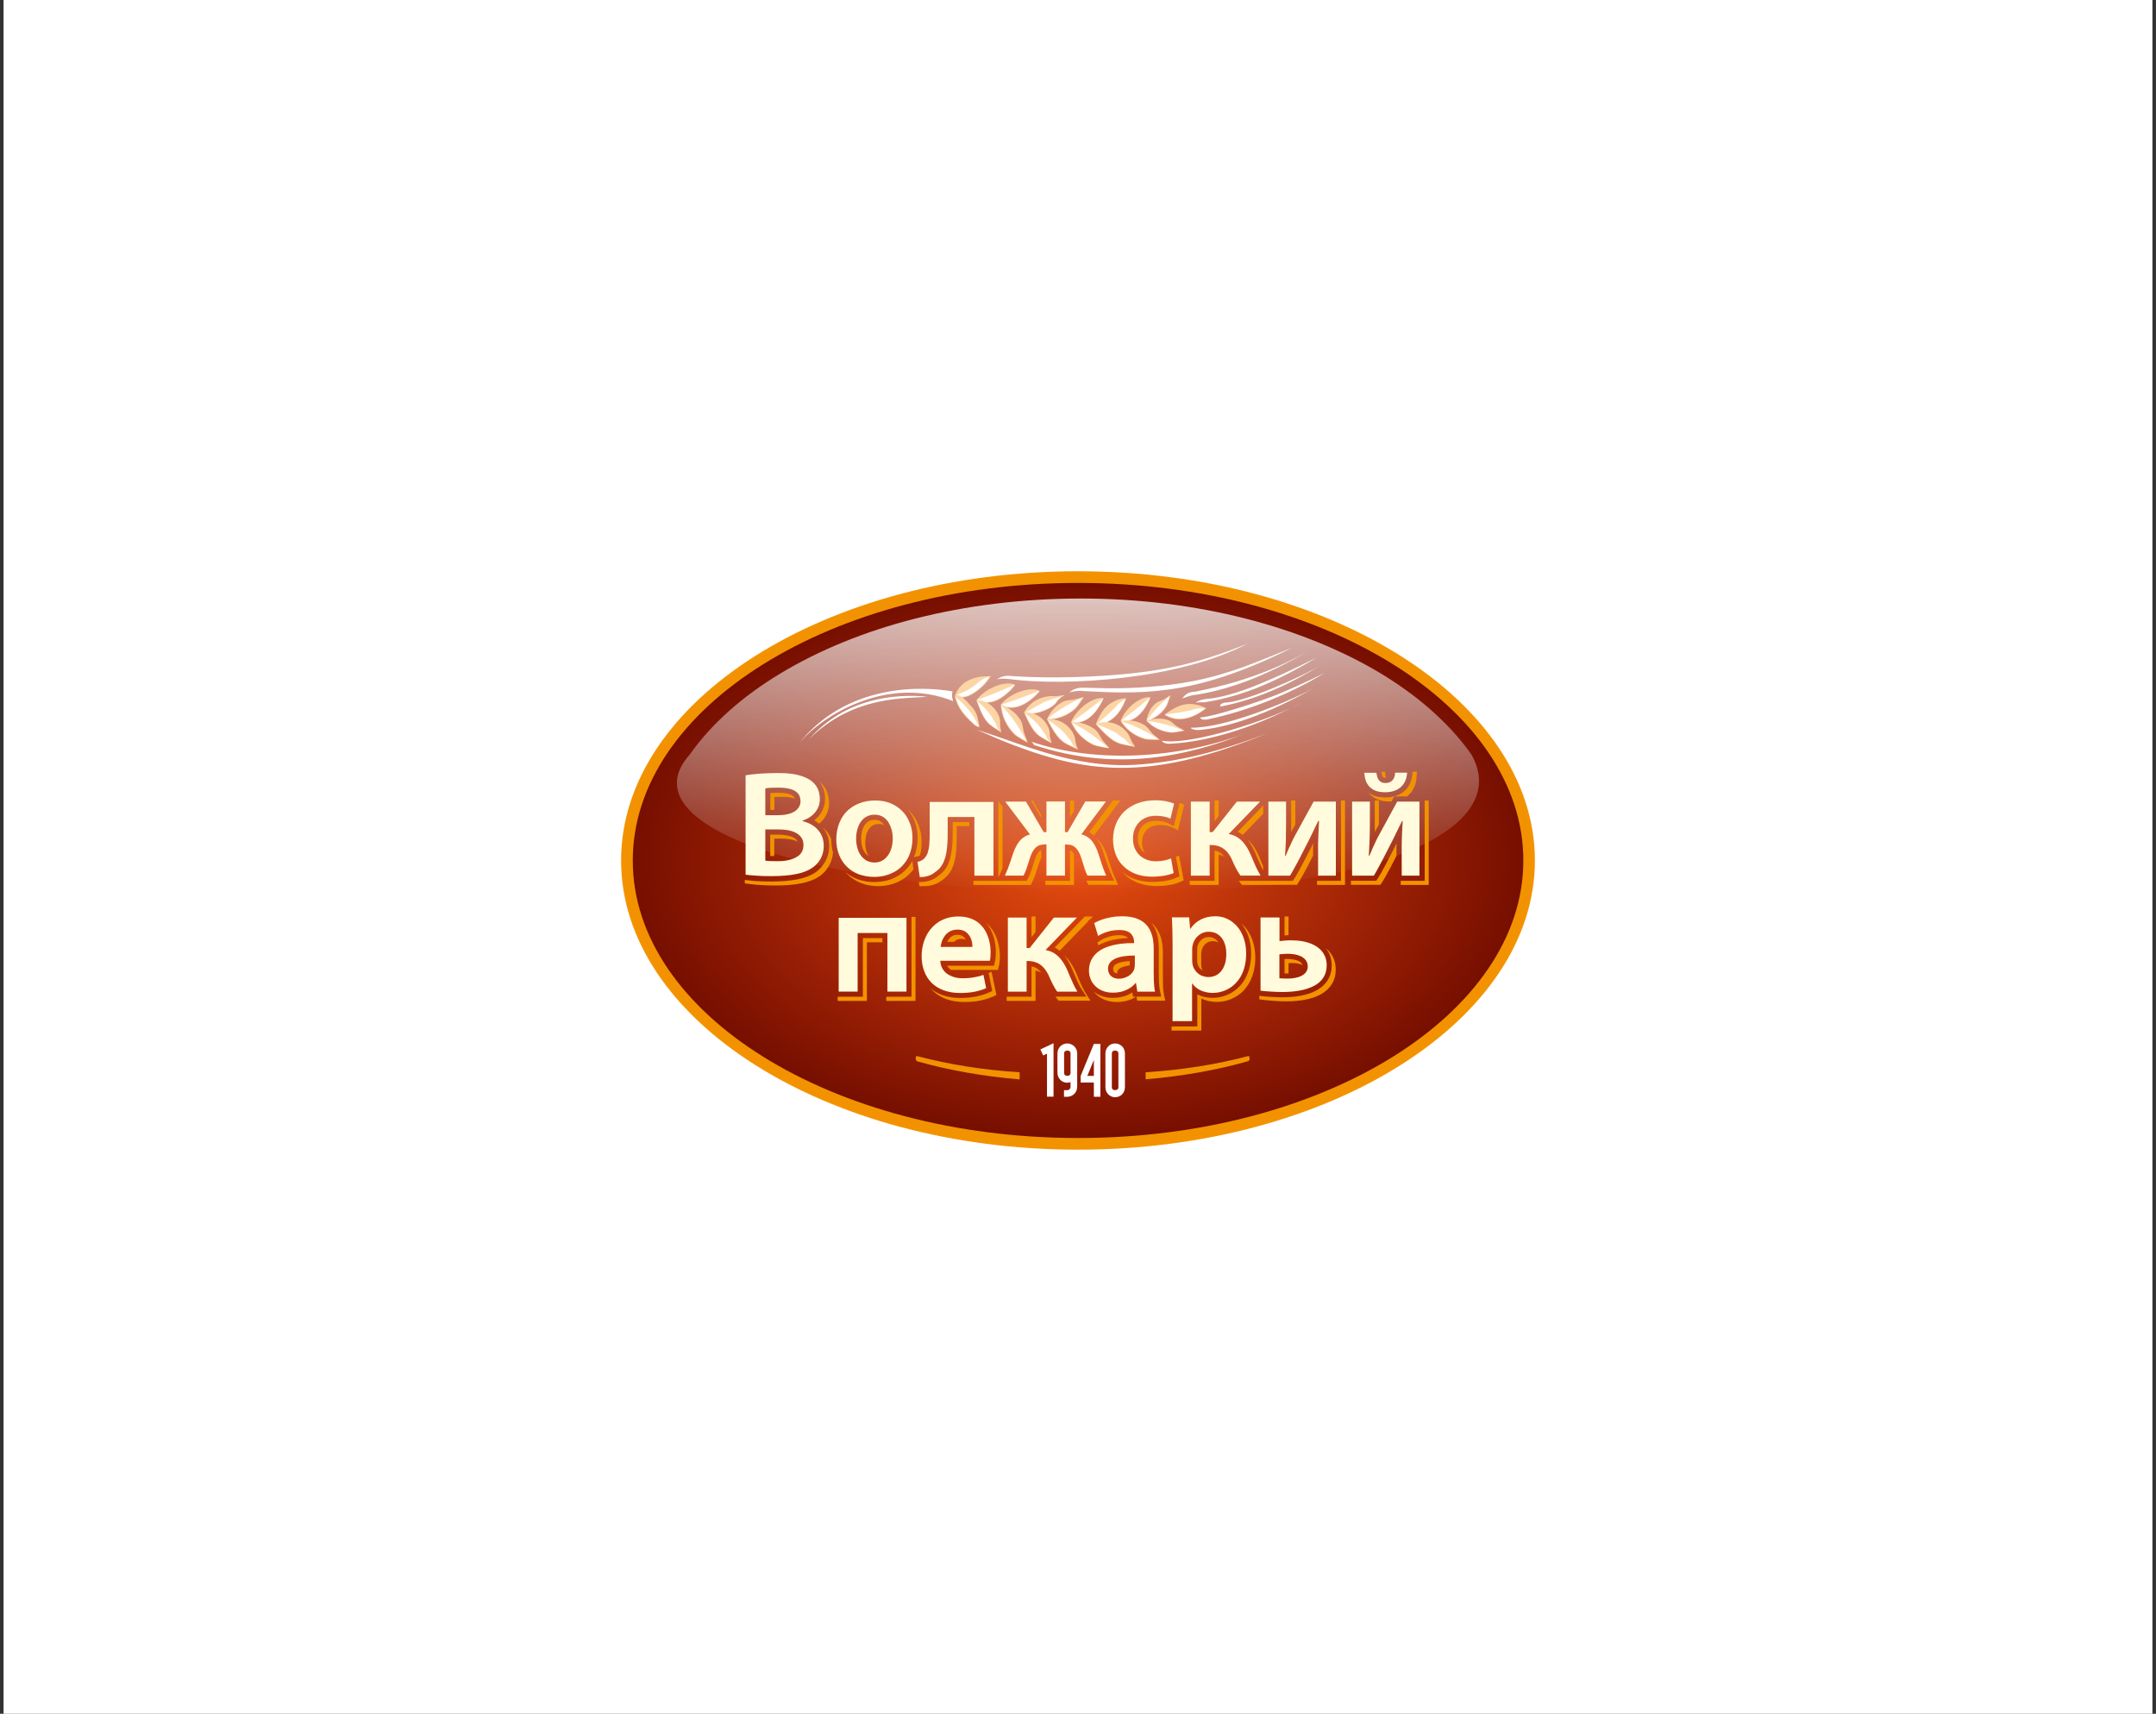 <svg width="302" height="240" viewBox="0 0 302 240" fill="none" xmlns="http://www.w3.org/2000/svg">
<rect x="0" y="0" width="302" height="240" fill="#333333" stroke="none"/>
<rect width="301" height="240" transform="translate(0.498)" fill="white"/>
<g clip-path="url(#clip0_542_10611)">
<path d="M150.992 161C115.706 161 87 142.832 87 120.508C87 98.168 115.706 80 150.992 80C186.279 80 215 98.168 215 120.508C215 142.832 186.294 161 150.992 161ZM150.992 83.279C117.492 83.279 90.237 99.984 90.237 120.508C90.237 141.031 117.492 157.736 150.992 157.736C184.493 157.736 211.748 141.031 211.748 120.508C211.748 99.969 184.493 83.279 150.992 83.279Z" fill="#F39200"/>
<path d="M213.381 120.508C213.381 141.97 185.454 159.368 151.008 159.368C116.561 159.368 88.634 141.97 88.634 120.508C88.634 99.045 116.561 81.632 151.008 81.632C185.454 81.632 213.381 99.03 213.381 120.508Z" fill="url(#paint0_radial_542_10611)"/>
<path fill-rule="evenodd" clip-rule="evenodd" d="M151.374 83.818C159.574 83.818 167.391 84.819 174.507 86.636C181.622 88.453 188.02 91.07 193.395 94.303C194.601 95.027 195.807 95.827 196.967 96.659C198.128 97.49 199.258 98.383 200.342 99.338C201.426 100.292 202.449 101.293 203.426 102.34C204.388 103.402 205.304 104.511 206.114 105.681C207.656 108.422 207.488 111.024 205.762 113.395C204.037 115.766 200.769 117.906 196.097 119.676C191.425 121.447 185.348 122.863 178.034 123.803C170.72 124.742 162.169 125.204 152.519 125.065C142.869 124.926 133.983 124.28 126.226 123.233C118.47 122.186 111.828 120.723 106.682 118.968C101.536 117.213 97.887 115.15 96.085 112.902C94.284 110.654 94.344 108.206 96.62 105.666C99.628 101.385 103.979 97.521 109.354 94.288C114.729 91.055 121.126 88.422 128.242 86.62C135.357 84.819 143.175 83.818 151.374 83.818Z" fill="url(#paint1_linear_542_10611)"/>
<path fill-rule="evenodd" clip-rule="evenodd" d="M142.838 151.162C137.708 150.731 132.868 149.868 128.516 148.637C128.379 148.591 128.272 148.467 128.272 148.329V148.175H128.287C128.287 148.159 128.272 148.144 128.272 148.129V148.067C128.272 148.006 128.302 147.975 128.333 147.929C128.379 147.898 128.425 147.882 128.47 147.898C132.837 149.052 137.678 149.838 142.823 150.161V150.484V150.823V151.162H142.838ZM175.01 148.175C175.01 148.159 175.026 148.144 175.026 148.129V148.067C175.026 148.006 175.01 147.975 174.964 147.929C174.919 147.898 174.873 147.882 174.827 147.898C170.46 149.052 165.62 149.838 160.474 150.161V150.484V150.823V151.146C165.62 150.715 170.445 149.853 174.797 148.621C174.934 148.575 175.041 148.452 175.041 148.313L175.01 148.175ZM127.951 121.739C127.905 121.801 127.86 121.863 127.814 121.924C127.417 122.401 126.959 122.833 126.424 123.156C125.905 123.479 125.355 123.71 124.775 123.864C124.195 124.018 123.615 124.095 123.019 124.095C122.21 124.095 121.401 123.972 120.637 123.679C119.92 123.402 119.278 122.987 118.729 122.463C118.607 122.355 118.5 122.232 118.408 122.109C118.897 122.54 119.462 122.863 120.088 123.11C120.851 123.402 121.66 123.525 122.47 123.525C123.065 123.525 123.661 123.448 124.226 123.31C124.806 123.156 125.371 122.91 125.875 122.602C126.409 122.278 126.867 121.863 127.264 121.37C127.463 121.124 127.646 120.846 127.799 120.569L127.951 121.739ZM127.127 113.333C127.249 113.441 127.356 113.533 127.463 113.641C127.997 114.195 128.394 114.842 128.669 115.55C128.959 116.305 129.096 117.105 129.096 117.921C129.096 118.537 129.035 119.168 128.867 119.769C128.715 119.876 128.547 119.938 128.363 119.969L128.012 120.046C128.073 119.907 128.134 119.753 128.18 119.599C128.425 118.876 128.531 118.106 128.531 117.351C128.531 116.535 128.394 115.735 128.104 114.98C127.86 114.38 127.539 113.81 127.127 113.333ZM144.442 112.101H144.671L145.846 114.134V114.549L144.442 112.101ZM149.877 112.101H150.458V113.518L149.877 114.503V112.101ZM155.909 112.101H156.917L153.221 117.028C153.145 116.951 153.053 116.874 152.962 116.797C152.84 116.705 152.718 116.612 152.58 116.535L155.909 112.101ZM153.542 117.367C153.924 117.675 154.244 118.06 154.489 118.491C154.748 118.937 154.947 119.415 155.099 119.907C155.206 120.246 155.329 120.6 155.435 120.939C155.542 121.293 155.664 121.647 155.787 121.986C155.909 122.294 156.016 122.602 156.168 122.894L156.626 123.91H152.458L152.259 123.525C152.229 123.464 152.198 123.402 152.168 123.325H156.061L155.603 122.309C155.466 122.017 155.344 121.709 155.237 121.401C155.115 121.047 154.993 120.708 154.87 120.354C154.764 120.015 154.657 119.661 154.535 119.322C154.382 118.829 154.183 118.352 153.924 117.906C153.802 117.736 153.679 117.552 153.542 117.367ZM150.458 119.646L150.442 119.63V123.926H146.427V123.356H149.877V119.06C149.939 119.076 149.984 119.107 150.03 119.137C150.168 119.214 150.29 119.368 150.381 119.492C150.397 119.538 150.442 119.599 150.458 119.646ZM145.862 120.154C145.709 120.415 145.587 120.723 145.511 120.985C145.358 121.431 145.22 121.893 145.068 122.355C144.93 122.756 144.778 123.156 144.579 123.541L144.381 123.926H136.349V123.356C138.991 123.356 141.205 123.356 143.816 123.356L144.014 122.971C144.213 122.602 144.365 122.201 144.503 121.786C144.655 121.339 144.793 120.877 144.946 120.415C145.037 120.107 145.175 119.753 145.358 119.492C145.434 119.368 145.556 119.214 145.694 119.137C145.755 119.107 145.816 119.076 145.877 119.06V120.154H145.862ZM135.769 115.689V115.119H133.448V116.628C133.448 117.459 133.418 118.321 133.295 119.153C133.204 119.861 133.021 120.585 132.7 121.231C132.394 121.847 131.936 122.309 131.371 122.709C131.02 122.971 130.654 123.171 130.242 123.31C129.783 123.464 129.295 123.525 128.822 123.525H128.699L128.791 124.095H129.402C129.875 124.095 130.364 124.033 130.822 123.879C131.234 123.741 131.601 123.525 131.952 123.279C132.501 122.879 132.959 122.417 133.28 121.801C133.601 121.154 133.784 120.431 133.876 119.722C133.982 118.891 134.013 118.029 134.013 117.197V115.689H135.769ZM140.426 112.948L139.846 112.194V122.879L140.105 122.324C140.212 122.094 140.319 121.847 140.426 121.601V112.948ZM178.431 123.926H173.972L173.758 123.664C173.682 123.572 173.606 123.464 173.529 123.356H177.866H181.087L181.301 123.033C181.5 122.725 181.683 122.401 181.866 122.078C182.08 121.678 182.309 121.278 182.523 120.862C182.752 120.415 182.981 119.969 183.225 119.522C183.454 119.076 183.683 118.629 183.912 118.183C183.927 118.167 183.927 118.137 183.943 118.121C183.943 118.152 183.943 118.167 183.943 118.198C183.927 118.599 183.927 118.999 183.927 119.399V119.83L183.79 120.092C183.561 120.538 183.332 120.985 183.103 121.431C182.889 121.832 182.66 122.232 182.446 122.632C182.263 122.956 182.08 123.279 181.881 123.587L181.668 123.91H178.431V123.926ZM171.529 120.015C171.422 119.938 171.315 119.876 171.208 119.83C171.04 119.769 170.872 119.707 170.704 119.676V123.926H166.643V123.356H170.124V119.107C170.307 119.137 170.475 119.199 170.628 119.261C170.857 119.353 171.071 119.522 171.239 119.692C171.33 119.784 171.437 119.892 171.529 120.015ZM170.124 112.101H170.704V114.288L170.124 115.011V112.101ZM180.858 112.101H181.439V115.458L180.904 116.443C180.889 116.474 180.874 116.489 180.858 116.52C180.858 116.166 180.858 115.827 180.858 115.488V112.101ZM187.836 112.101H188.401V123.926H184.477V123.356H187.836V112.101ZM176.949 113.949L174.079 116.92C174.003 116.859 173.911 116.797 173.835 116.736C173.697 116.643 173.544 116.551 173.392 116.474L176.949 112.794V113.949ZM174.72 117.567C174.827 117.69 174.919 117.813 175.01 117.952C175.331 118.429 175.606 118.937 175.835 119.461C175.926 119.676 176.018 119.907 176.11 120.123C176.217 120.369 176.323 120.615 176.43 120.862C176.537 121.108 176.659 121.354 176.781 121.601C176.843 121.693 176.888 121.801 176.934 121.893V121.293C176.843 121.093 176.751 120.893 176.675 120.677C176.583 120.462 176.491 120.231 176.4 120.015C176.171 119.476 175.896 118.968 175.575 118.491C175.331 118.152 175.041 117.829 174.72 117.567ZM185.729 132.794L185.805 132.856C186.202 133.194 186.523 133.625 186.752 134.103C186.996 134.626 187.103 135.211 187.103 135.781C187.103 136.52 186.935 137.228 186.523 137.859C186.141 138.46 185.607 138.922 184.981 139.26C184.309 139.63 183.561 139.861 182.813 139.999C181.942 140.169 181.057 140.23 180.171 140.23C179.621 140.23 179.057 140.215 178.507 140.169C178.018 140.138 177.53 140.092 177.026 140.03L176.4 139.953V139.445L176.461 139.461C176.949 139.522 177.438 139.568 177.942 139.599C178.492 139.63 179.041 139.661 179.606 139.661C180.492 139.661 181.377 139.599 182.248 139.43C182.996 139.291 183.744 139.06 184.416 138.691C185.042 138.352 185.576 137.89 185.958 137.29C186.355 136.674 186.538 135.95 186.538 135.211C186.538 134.626 186.431 134.056 186.187 133.533C186.05 133.271 185.912 133.025 185.729 132.794ZM179.927 128.344H180.492V130.962C180.309 130.962 180.141 130.977 179.957 130.993C179.942 130.993 179.942 130.993 179.927 130.993V128.344ZM168.277 139.83V144.326H164.108V143.741H167.712V139.245C167.956 139.368 168.216 139.476 168.475 139.553C168.918 139.676 169.391 139.738 169.849 139.738C170.399 139.738 170.933 139.661 171.453 139.491C171.987 139.322 172.476 139.076 172.934 138.737C173.407 138.398 173.819 137.967 174.155 137.474C174.522 136.936 174.781 136.35 174.964 135.719C175.163 135.011 175.255 134.257 175.255 133.518C175.255 132.717 175.132 131.916 174.873 131.147C174.644 130.469 174.308 129.853 173.85 129.299C174.048 129.468 174.232 129.638 174.4 129.838C174.873 130.392 175.224 131.023 175.453 131.716C175.713 132.486 175.835 133.287 175.835 134.087C175.835 134.826 175.758 135.581 175.545 136.289C175.361 136.92 175.102 137.505 174.735 138.044C174.4 138.537 174.003 138.968 173.514 139.307C173.056 139.63 172.567 139.892 172.033 140.061C171.514 140.23 170.979 140.307 170.43 140.307C169.971 140.307 169.498 140.246 169.055 140.123C168.781 140.061 168.536 139.953 168.277 139.83ZM159.131 139.584C158.764 139.815 158.352 139.999 157.924 140.123C157.436 140.261 156.932 140.323 156.428 140.323C155.848 140.323 155.252 140.23 154.718 139.999C154.229 139.799 153.786 139.522 153.435 139.137C153.344 139.06 153.267 138.952 153.191 138.86C153.481 139.091 153.802 139.276 154.153 139.414C154.702 139.645 155.283 139.738 155.863 139.738C156.367 139.738 156.886 139.676 157.375 139.538C157.817 139.414 158.23 139.23 158.611 138.983L158.703 139.584H159.131ZM153.847 132.394L153.725 131.978L154.168 131.685C154.397 131.531 154.657 131.408 154.916 131.316C155.206 131.208 155.496 131.116 155.787 131.054C156.092 130.993 156.397 130.962 156.718 130.962C156.978 130.962 157.298 130.977 157.558 131.07C157.68 131.116 157.833 131.177 157.924 131.285C157.94 131.316 157.97 131.331 157.985 131.362C157.069 131.408 156.138 131.531 155.252 131.793C154.764 131.947 154.275 132.147 153.847 132.394ZM161.268 129.222L161.36 129.299C161.757 129.653 162.077 130.053 162.306 130.531C162.535 130.977 162.688 131.47 162.765 131.947C162.856 132.424 162.887 132.917 162.887 133.41V136.889C162.887 137.197 162.887 137.49 162.902 137.798C162.902 138.075 162.917 138.367 162.948 138.629C162.963 138.845 162.994 139.06 163.039 139.276L163.223 140.138H159.283L159.192 139.568H162.658L162.474 138.706C162.429 138.506 162.398 138.275 162.383 138.059C162.352 137.782 162.337 137.505 162.337 137.213C162.322 136.905 162.322 136.597 162.322 136.304V132.825C162.322 132.332 162.276 131.839 162.2 131.362C162.108 130.869 161.955 130.392 161.742 129.93C161.604 129.699 161.436 129.453 161.268 129.222ZM145.052 135.919V140.169H141.006V139.584H144.488V135.334C144.656 135.365 144.823 135.411 144.991 135.488C145.22 135.581 145.434 135.75 145.602 135.919C145.709 136.027 145.801 136.135 145.892 136.258C145.785 136.181 145.679 136.12 145.572 136.073C145.388 135.996 145.22 135.95 145.052 135.919ZM144.488 128.344H145.052V130.531L144.488 131.239V128.344ZM151.969 128.344H153.099L152.656 128.791L152.397 128.945L152.427 129.022L148.427 133.148C148.351 133.086 148.259 133.025 148.183 132.963C148.045 132.856 147.893 132.779 147.74 132.686L151.969 128.344ZM149.068 133.795C149.389 134.072 149.679 134.395 149.923 134.749C150.244 135.227 150.519 135.735 150.748 136.258C150.839 136.474 150.931 136.705 151.023 136.92C151.13 137.167 151.236 137.413 151.343 137.659C151.45 137.906 151.572 138.152 151.695 138.398C151.801 138.614 151.924 138.829 152.046 139.029L152.748 140.138H148.29L148.076 139.876C147.999 139.784 147.923 139.676 147.847 139.568H152.183L151.465 138.46C151.328 138.26 151.221 138.044 151.114 137.829C150.992 137.582 150.87 137.336 150.763 137.074C150.656 136.828 150.534 136.581 150.442 136.335C150.351 136.12 150.259 135.889 150.168 135.673C149.939 135.15 149.664 134.626 149.343 134.164C149.267 134.041 149.175 133.918 149.068 133.795ZM133.234 135.827L133.25 135.842C133.204 135.812 133.173 135.796 133.143 135.765C132.944 135.627 132.791 135.442 132.669 135.242H139.22L139.357 134.688C139.403 134.503 139.433 134.318 139.449 134.133C139.479 133.887 139.479 133.625 139.495 133.379C139.495 132.84 139.434 132.301 139.327 131.778C139.22 131.239 139.037 130.715 138.792 130.223C138.624 129.884 138.41 129.561 138.166 129.268C138.227 129.33 138.304 129.391 138.365 129.453C138.777 129.838 139.098 130.3 139.357 130.808C139.601 131.301 139.785 131.824 139.892 132.363C139.998 132.886 140.06 133.425 140.06 133.964C140.06 134.21 140.044 134.472 140.014 134.718C139.998 134.903 139.968 135.088 139.922 135.273L139.785 135.827H138.38H137.555H133.234ZM138.472 136.258L138.899 136.104L139.571 139.337L139.052 139.584C138.487 139.83 137.891 139.999 137.296 140.123C136.563 140.277 135.83 140.323 135.082 140.323C134.227 140.323 133.372 140.215 132.578 139.922C131.845 139.661 131.188 139.26 130.639 138.722C130.516 138.614 130.41 138.491 130.303 138.367C130.807 138.799 131.387 139.122 132.013 139.353C132.822 139.645 133.677 139.753 134.517 139.753C135.265 139.753 135.998 139.692 136.731 139.553C137.326 139.43 137.922 139.26 138.472 139.014L138.991 138.783L138.472 136.258ZM121.431 131.963V140.169H117.339V139.584H120.866V131.377H123.6V131.963H121.431ZM127.676 128.406H128.241V140.169H124.149V139.584H127.676V128.406ZM195.623 119.83L195.486 120.092C195.257 120.538 195.028 120.985 194.799 121.431C194.585 121.832 194.356 122.232 194.142 122.632C193.959 122.956 193.776 123.279 193.577 123.587L193.364 123.91H189.226V123.341H192.783L192.997 123.017C193.196 122.709 193.379 122.386 193.562 122.063C193.776 121.662 194.005 121.262 194.219 120.846C194.448 120.4 194.677 119.953 194.906 119.507C195.135 119.06 195.364 118.614 195.593 118.167C195.608 118.152 195.608 118.121 195.623 118.106C195.623 118.137 195.623 118.152 195.623 118.183C195.608 118.583 195.608 118.983 195.608 119.399V119.83H195.623ZM192.585 112.101H193.15V115.458L192.615 116.443C192.6 116.474 192.585 116.489 192.57 116.52C192.57 116.166 192.57 115.827 192.57 115.488V112.101H192.585ZM199.563 112.101H200.128V123.926H196.204V123.356H199.563V112.101ZM194.906 112.24L195.303 111.532H197.074C197.395 111.301 197.654 111.008 197.868 110.669C198.219 110.115 198.372 109.484 198.418 108.837L198.479 108.067H197.868L197.853 108.252C197.807 108.899 197.654 109.53 197.303 110.084C196.982 110.608 196.509 111.008 195.944 111.285C195.349 111.562 194.692 111.67 194.035 111.67C193.364 111.67 192.676 111.562 192.096 111.239C191.944 111.162 191.806 111.07 191.669 110.962C191.821 111.178 192.005 111.362 192.218 111.516L192.6 111.778L192.661 111.809C193.257 112.132 193.944 112.24 194.6 112.24C194.692 112.255 194.799 112.255 194.906 112.24ZM193.501 108.083H194.02L194.081 108.73C194.097 108.806 194.097 108.868 194.112 108.93H194.066C193.99 108.93 193.837 108.914 193.776 108.868C193.7 108.806 193.654 108.745 193.623 108.653C193.562 108.483 193.532 108.314 193.516 108.144L193.501 108.083ZM165.146 119.799L165.803 123.279L165.284 123.51C165.009 123.633 164.719 123.726 164.444 123.803C164.078 123.895 163.696 123.956 163.329 124.003C162.887 124.064 162.444 124.08 161.986 124.08C161.131 124.08 160.291 123.956 159.482 123.664C158.749 123.402 158.077 122.987 157.512 122.448C157.39 122.324 157.268 122.201 157.146 122.063C157.665 122.509 158.26 122.848 158.917 123.094C159.726 123.387 160.566 123.51 161.421 123.51C161.864 123.51 162.306 123.479 162.749 123.433C163.131 123.387 163.497 123.325 163.864 123.233C164.154 123.156 164.444 123.063 164.704 122.94L165.223 122.709L164.704 119.984L165.146 119.799ZM165.238 112.425L165.314 112.455L165.879 112.686L165.009 116.274L164.2 115.873C163.986 115.766 163.757 115.704 163.528 115.642C163.177 115.565 162.81 115.535 162.459 115.535C162.093 115.535 161.726 115.596 161.39 115.719C161.1 115.827 160.841 115.997 160.627 116.212C160.413 116.428 160.26 116.689 160.138 116.982C160.016 117.305 159.97 117.644 159.97 117.983C159.97 118.337 160.031 118.722 160.169 119.06C160.23 119.199 160.291 119.307 160.367 119.43C160.276 119.368 160.199 119.307 160.108 119.23C159.879 119.03 159.711 118.768 159.589 118.491C159.451 118.152 159.39 117.783 159.39 117.413C159.39 117.074 159.436 116.736 159.558 116.412C159.665 116.12 159.818 115.873 160.047 115.642C160.26 115.427 160.52 115.258 160.81 115.15C161.146 115.011 161.512 114.965 161.879 114.965C162.23 114.965 162.597 114.98 162.948 115.057C163.177 115.104 163.406 115.181 163.62 115.288L164.414 115.689L165.238 112.425ZM115.247 115.858C115.37 115.95 115.476 116.058 115.583 116.181C115.935 116.535 116.194 116.951 116.393 117.413C116.408 117.459 116.423 117.49 116.438 117.536V117.552C116.438 118.167 116.515 118.783 116.683 119.384C116.652 119.753 116.591 120.123 116.469 120.462C116.316 120.908 116.102 121.308 115.828 121.693C115.568 122.063 115.247 122.386 114.881 122.648C114.133 123.202 113.186 123.51 112.285 123.695C111.094 123.941 109.842 124.003 108.636 124.003C107.934 124.003 107.216 123.987 106.514 123.941C105.994 123.91 105.46 123.864 104.941 123.787L104.33 123.71V123.217L104.376 123.233C104.895 123.31 105.429 123.341 105.949 123.387C106.651 123.433 107.369 123.448 108.071 123.448C109.277 123.448 110.529 123.371 111.72 123.14C112.621 122.956 113.568 122.648 114.331 122.094C114.698 121.832 115.003 121.508 115.278 121.139C115.553 120.769 115.767 120.354 115.919 119.907C116.087 119.43 116.148 118.937 116.148 118.429C116.148 117.89 116.057 117.351 115.843 116.859C115.675 116.474 115.476 116.151 115.247 115.858ZM114.774 109.438C114.85 109.499 114.927 109.561 114.988 109.623C115.354 109.961 115.629 110.377 115.828 110.839C116.041 111.347 116.133 111.917 116.133 112.471C116.133 112.994 116.026 113.502 115.797 113.995C115.568 114.503 115.217 114.934 114.805 115.288L114.728 115.35C114.514 115.165 114.285 114.996 114.056 114.857C114.118 114.811 114.179 114.765 114.24 114.719C114.667 114.365 115.003 113.933 115.232 113.425C115.446 112.948 115.568 112.44 115.568 111.901C115.568 111.347 115.476 110.777 115.263 110.269C115.141 109.977 114.973 109.684 114.774 109.438ZM180.492 134.872C180.614 134.872 180.736 134.857 180.858 134.857C181.164 134.857 181.469 134.872 181.759 134.934C181.988 134.98 182.217 135.042 182.431 135.134C182.416 135.057 182.385 134.98 182.339 134.919C182.232 134.78 182.095 134.672 181.927 134.595C181.698 134.488 181.439 134.411 181.194 134.364C180.889 134.318 180.599 134.287 180.293 134.287C180.171 134.287 180.049 134.287 179.927 134.303V136.32C180.08 136.32 180.232 136.335 180.385 136.335H180.492V134.872ZM168.277 133.456C168.277 133.256 168.322 133.056 168.384 132.871C168.46 132.671 168.567 132.486 168.719 132.317C168.857 132.147 169.025 132.024 169.223 131.932C169.437 131.839 169.651 131.793 169.88 131.793C170.124 131.793 170.384 131.839 170.613 131.963L170.674 131.993C170.643 131.932 170.613 131.886 170.567 131.839C170.43 131.655 170.246 131.501 170.033 131.393C169.804 131.27 169.559 131.224 169.3 131.224C169.071 131.224 168.857 131.27 168.643 131.362C168.46 131.454 168.277 131.593 168.139 131.747C168.002 131.916 167.88 132.101 167.803 132.301C167.727 132.486 167.696 132.686 167.696 132.886V134.488C167.696 134.734 167.727 134.996 167.834 135.227C167.925 135.411 168.032 135.581 168.185 135.719C168.261 135.781 168.368 135.858 168.46 135.904C168.445 135.873 168.414 135.842 168.399 135.796C168.292 135.565 168.261 135.304 168.261 135.042V133.456H168.277ZM158.23 135.196L158.153 135.211C157.817 135.257 157.466 135.334 157.146 135.473C156.947 135.55 156.749 135.673 156.626 135.827C156.52 135.95 156.489 136.073 156.489 136.227C156.489 136.258 156.489 136.289 156.489 136.335C156.413 136.32 156.321 136.304 156.26 136.274C156.153 136.227 156.077 136.166 156.016 136.058C155.939 135.95 155.924 135.796 155.924 135.658C155.924 135.504 155.97 135.381 156.061 135.257C156.199 135.088 156.382 134.98 156.581 134.903C156.901 134.765 157.252 134.688 157.588 134.642C157.802 134.611 158.031 134.595 158.245 134.58V135.196H158.23ZM135.296 131.608C135.235 131.501 135.173 131.393 135.082 131.285C134.975 131.162 134.853 131.085 134.715 131.023C134.532 130.931 134.303 130.916 134.105 130.916C133.86 130.916 133.631 130.946 133.418 131.07C133.234 131.162 133.066 131.301 132.944 131.47C132.837 131.608 132.761 131.747 132.685 131.901H133.631C133.738 131.793 133.86 131.716 133.982 131.639C134.196 131.531 134.425 131.485 134.67 131.485C134.883 131.485 135.097 131.516 135.296 131.608ZM123.859 115.581C123.63 115.442 123.355 115.396 123.08 115.396C122.79 115.396 122.5 115.442 122.256 115.596C122.027 115.735 121.828 115.904 121.691 116.135C121.508 116.397 121.401 116.689 121.324 116.997C121.248 117.336 121.202 117.706 121.202 118.06C121.202 118.414 121.248 118.783 121.34 119.122C121.416 119.384 121.523 119.646 121.66 119.876C121.462 119.753 121.279 119.584 121.141 119.384C120.958 119.122 120.836 118.845 120.76 118.537C120.668 118.198 120.622 117.829 120.622 117.475C120.622 117.121 120.668 116.766 120.744 116.412C120.821 116.104 120.943 115.812 121.111 115.55C121.263 115.319 121.447 115.15 121.676 115.011C121.92 114.873 122.21 114.811 122.5 114.811C122.775 114.811 123.05 114.857 123.279 114.996C123.508 115.134 123.691 115.304 123.829 115.535L123.859 115.581ZM108.468 111.624V113.425H107.903V111.054C108.025 111.039 108.132 111.039 108.239 111.039C108.514 111.024 108.804 111.024 109.079 111.024C109.537 111.024 110.025 111.054 110.468 111.178C110.728 111.255 111.003 111.362 111.186 111.562C111.262 111.639 111.308 111.747 111.339 111.855C111.247 111.809 111.14 111.778 111.033 111.747C110.59 111.624 110.102 111.593 109.644 111.593C109.369 111.593 109.079 111.593 108.804 111.609C108.712 111.609 108.59 111.609 108.468 111.624ZM108.468 117.444H109.445C109.888 117.444 110.346 117.475 110.774 117.552C111.11 117.613 111.43 117.706 111.736 117.86C111.72 117.813 111.69 117.767 111.659 117.721C111.537 117.536 111.354 117.398 111.155 117.29C110.85 117.136 110.529 117.044 110.193 116.982C109.751 116.905 109.308 116.874 108.85 116.874H107.888V119.876C107.903 119.876 107.934 119.876 107.949 119.876C108.117 119.876 108.285 119.876 108.453 119.876V117.444H108.468Z" fill="#F39200"/>
<path fill-rule="evenodd" clip-rule="evenodd" d="M137.052 101.016C136.915 100.339 136.792 99.784 136.243 99.138C135.876 98.691 135.388 98.137 134.945 97.767C134.914 97.737 134.869 97.706 134.838 97.675C135.128 97.66 135.418 97.583 135.708 97.459C136.747 97.028 137.663 96.12 137.968 95.781C138.197 95.55 138.747 94.765 138.747 94.765C138.762 94.75 138.762 94.75 138.762 94.734C138.762 94.704 138.732 94.688 138.701 94.688C138.564 94.704 138.411 94.704 138.243 94.704C137.754 94.719 137.159 94.719 136.273 95.027C135.617 95.258 135.098 95.55 134.701 95.951C134.288 96.335 133.998 96.813 133.769 97.413C133.754 97.429 133.769 97.459 133.784 97.475L133.769 97.506C133.754 97.506 133.754 97.521 133.754 97.536C133.952 98.368 134.273 99.045 134.716 99.661C135.174 100.292 135.754 100.862 136.472 101.524C136.838 101.847 137.159 101.817 137.159 101.817C137.159 101.817 137.159 101.817 137.174 101.817C137.189 101.817 137.205 101.786 137.205 101.77C137.144 101.493 137.098 101.247 137.052 101.016ZM168.567 98.999C168.308 98.876 167.895 98.722 167.376 98.645C166.765 98.537 166.201 98.583 165.681 98.707C164.765 98.938 163.971 99.461 163.162 100.046L163.147 100.061C163.131 100.077 163.147 100.108 163.162 100.123C165.895 101.878 168.842 99.292 168.918 99.215L168.934 99.199C168.949 99.184 168.934 99.153 168.918 99.138C168.781 99.091 168.674 99.045 168.567 98.999ZM143.434 102.586C143.404 102.463 143.373 102.355 143.358 102.263C143.205 101.308 143.114 101.047 142.808 100.631C142.747 100.539 142.671 100.446 142.61 100.369C142.366 100.046 142.091 99.784 141.816 99.569C141.556 99.369 141.297 99.199 141.068 99.076C143.434 99.553 145.603 96.859 145.633 96.813C145.633 96.797 145.633 96.767 145.618 96.751C144.992 96.412 143.923 96.489 142.854 96.859C141.862 97.213 140.854 97.844 140.182 98.676C140.182 98.691 140.182 98.691 140.182 98.707V98.722C140.335 101.108 141.785 102.54 142.045 102.802V102.817C142.457 103.218 143.862 103.972 143.862 103.972C143.877 103.972 143.893 103.972 143.908 103.972C143.923 103.957 143.938 103.926 143.938 103.91L143.801 103.572C143.648 103.156 143.526 102.833 143.434 102.586ZM164.826 101.693C165.01 101.801 165.269 101.955 165.605 102.124L165.88 102.263C165.895 102.278 165.91 102.294 165.895 102.325C165.895 102.34 165.88 102.34 165.865 102.34C165.865 102.34 164.536 102.633 164.048 102.602C163.742 102.571 162.017 102.448 160.627 100.985C160.612 100.97 160.612 100.954 160.612 100.939L160.597 100.924C160.597 100.908 160.597 100.908 160.597 100.908C160.612 100.785 160.704 100.215 161.009 99.6C161.131 99.353 161.284 99.107 161.482 98.891C161.543 98.83 161.589 98.768 161.65 98.707C161.925 98.429 162.093 98.306 162.78 98.06C162.841 98.044 162.918 97.998 162.994 97.968C163.162 97.875 163.376 97.721 163.666 97.536L163.895 97.382C163.91 97.367 163.941 97.382 163.941 97.398C163.941 97.413 163.941 97.413 163.941 97.429C163.941 97.429 163.605 98.599 163.36 98.968C163.238 99.168 162.597 100.169 161.299 100.739C161.543 100.693 161.834 100.646 162.154 100.631C162.46 100.616 162.78 100.646 163.101 100.708C163.193 100.723 163.284 100.739 163.376 100.77C163.803 100.877 164.002 101.001 164.613 101.539C164.658 101.57 164.735 101.632 164.826 101.693ZM158.52 103.818C158.413 103.618 158.337 103.433 158.276 103.295C158.261 103.264 158.245 103.233 158.245 103.187C157.986 102.556 157.36 101.909 156.551 101.509C156.108 101.293 155.634 101.155 155.115 101.124C156.993 100.246 157.711 97.906 157.726 97.829V97.814C157.726 97.798 157.711 97.783 157.68 97.783C157.604 97.798 157.512 97.814 157.436 97.814C157.131 97.829 156.596 97.921 155.97 98.26C155.527 98.476 155.176 98.753 154.871 99.061C154.245 99.707 153.863 100.539 153.497 101.401C153.497 101.401 153.497 101.401 153.497 101.416C153.497 101.432 153.512 101.462 153.527 101.462C154.596 102.663 155.314 103.31 155.924 103.71C156.551 104.111 157.054 104.234 157.711 104.357C158.184 104.465 158.887 104.588 158.917 104.588C158.932 104.588 158.932 104.588 158.948 104.588C158.978 104.573 158.978 104.542 158.963 104.526C158.795 104.28 158.642 104.034 158.52 103.818ZM158.765 98.568C158.001 99.168 157.314 100.015 156.978 100.939C156.978 100.939 156.978 100.939 156.978 100.954C156.978 100.97 156.993 100.985 157.009 101.001C157.009 101.016 157.009 101.031 157.009 101.047C158.215 102.925 160.047 103.418 160.352 103.51H160.368C160.887 103.649 162.368 103.618 162.368 103.618C162.383 103.618 162.399 103.618 162.399 103.603C162.414 103.587 162.414 103.556 162.399 103.541L162.139 103.325C161.818 103.064 161.559 102.864 161.391 102.694C161.314 102.617 161.238 102.54 161.192 102.463C160.643 101.755 160.444 101.586 160.001 101.37C159.91 101.324 159.818 101.278 159.726 101.247C159.391 101.093 159.039 101.001 158.719 100.954C158.581 100.939 158.444 100.924 158.306 100.908C160.185 100.308 161.131 97.752 161.146 97.706C161.146 97.69 161.131 97.66 161.116 97.66C160.475 97.552 159.574 97.921 158.765 98.568ZM152.031 98.66C152.916 97.998 153.878 97.644 154.55 97.767C154.581 97.767 154.581 97.798 154.581 97.814C154.566 97.86 153.344 100.877 151.099 101.185C151.344 101.232 151.619 101.278 151.893 101.37C152.229 101.478 152.581 101.632 152.916 101.847C153.008 101.894 153.1 101.955 153.191 102.017C153.619 102.309 153.787 102.525 154.26 103.372C154.306 103.449 154.367 103.541 154.428 103.649C154.581 103.849 154.825 104.111 155.115 104.434L155.36 104.711C155.375 104.726 155.375 104.757 155.36 104.773C155.344 104.773 155.329 104.788 155.314 104.788C155.314 104.788 153.726 104.573 153.207 104.342H153.191C152.871 104.203 151.008 103.356 150.046 101.17C150.046 101.155 150.046 101.139 150.046 101.124C150.031 101.124 150.031 101.108 150.031 101.093C150.458 100.138 151.206 99.276 152.031 98.66ZM139.419 96.105C140.472 95.689 141.526 95.581 142.167 95.889C142.182 95.904 142.198 95.92 142.182 95.951C142.182 95.951 142.182 95.951 142.182 95.966C142.152 96.012 140.396 98.368 138.258 98.414C138.64 98.614 138.976 98.891 139.251 99.199C139.8 99.8 140.106 100.539 140.091 101.155C140.091 101.185 140.091 101.216 140.091 101.247C140.075 101.385 140.091 101.555 140.106 101.755C140.136 101.971 140.182 102.217 140.243 102.494C140.243 102.509 140.228 102.54 140.213 102.54C140.197 102.54 140.197 102.54 140.182 102.54C140.152 102.525 139.617 102.186 139.266 101.94C138.762 101.616 138.396 101.339 138.014 100.8C137.632 100.262 137.266 99.461 136.777 98.106C136.762 98.091 136.777 98.06 136.792 98.06C136.792 98.044 136.792 98.044 136.792 98.029C137.449 97.167 138.441 96.505 139.419 96.105ZM148.962 97.336L149.023 97.321C149.053 97.321 149.069 97.336 149.084 97.352C149.084 97.367 149.084 97.382 149.053 97.398C149.053 97.398 148.336 97.814 148.046 98.291C147.756 98.799 146.901 99.338 145.939 99.661C145.557 99.8 145.145 99.892 144.748 99.923C145.251 100.092 145.694 100.385 146.045 100.723C146.641 101.293 147.007 102.032 147.038 102.648C147.038 102.679 147.038 102.71 147.038 102.74C147.038 102.879 147.053 103.064 147.099 103.264C147.145 103.479 147.206 103.726 147.298 104.003C147.298 104.018 147.298 104.049 147.267 104.049C147.252 104.049 147.252 104.049 147.236 104.049C147.206 104.034 146.641 103.741 146.259 103.51C145.74 103.218 145.328 102.971 144.9 102.448C144.473 101.94 144.045 101.155 143.45 99.815C143.45 99.815 143.45 99.8 143.45 99.784C143.45 99.784 143.45 99.769 143.45 99.754C143.908 98.938 144.519 98.399 145.145 98.06C146.061 97.552 147.023 97.444 147.557 97.49C148 97.536 148.565 97.413 148.962 97.336ZM150.489 97.968C150.382 97.983 150.275 97.998 150.183 98.014C149.298 98.091 149.053 98.168 148.641 98.414C148.55 98.476 148.458 98.522 148.382 98.583C148.076 98.784 147.817 99.03 147.588 99.276C147.023 99.892 146.733 100.554 146.671 100.693V100.708C146.671 100.723 146.687 100.739 146.702 100.754C146.687 100.77 146.671 100.785 146.687 100.816C147.389 102.171 147.908 102.941 148.382 103.449C148.855 103.957 149.298 104.188 149.863 104.449C150.275 104.665 150.886 104.927 150.916 104.942C150.932 104.942 150.932 104.942 150.947 104.942C150.962 104.927 150.977 104.911 150.962 104.896C150.855 104.619 150.779 104.372 150.718 104.141C150.657 103.941 150.626 103.757 150.611 103.603C150.611 103.572 150.611 103.541 150.596 103.51C150.504 102.864 150.076 102.14 149.42 101.586C148.87 101.124 148.168 100.8 147.374 100.739C149.206 100.539 150.367 99.507 150.58 99.307H150.596C150.993 98.953 151.787 97.69 151.787 97.675C151.787 97.66 151.802 97.644 151.787 97.644C151.787 97.629 151.756 97.613 151.726 97.613L151.405 97.721C151.038 97.798 150.718 97.906 150.489 97.968Z" fill="#FDD5A5"/>
<path fill-rule="evenodd" clip-rule="evenodd" d="M151.374 150.669V151.593H153.222V153.594H154.138V146.189H153.222L151.374 150.669ZM153.222 150.669H152.306L153.222 148.437V150.669ZM150.474 146.527C150.351 146.404 150.199 146.312 150.031 146.235C149.863 146.158 149.68 146.127 149.496 146.127C149.298 146.127 149.13 146.173 148.962 146.235C148.794 146.312 148.641 146.404 148.519 146.527C148.397 146.651 148.305 146.805 148.229 146.974C148.168 147.143 148.122 147.328 148.122 147.513V150.238C148.122 150.438 148.168 150.607 148.229 150.777C148.305 150.946 148.397 151.1 148.519 151.223C148.641 151.347 148.794 151.454 148.962 151.516C149.13 151.593 149.313 151.624 149.496 151.624C149.634 151.624 149.786 151.593 149.954 151.547V152.193C149.954 152.332 149.909 152.44 149.817 152.532C149.725 152.624 149.619 152.671 149.496 152.671H149.038V153.594H149.496C149.68 153.594 149.863 153.564 150.031 153.487C150.199 153.41 150.351 153.317 150.474 153.194C150.596 153.071 150.703 152.917 150.779 152.748C150.84 152.578 150.886 152.393 150.886 152.193V147.497C150.886 147.313 150.855 147.128 150.779 146.959C150.703 146.789 150.596 146.651 150.474 146.527ZM149.954 150.284C149.954 150.484 149.786 150.654 149.588 150.654H149.42C149.222 150.654 149.054 150.484 149.054 150.284V147.497C149.054 147.282 149.222 147.128 149.42 147.128H149.588C149.802 147.128 149.954 147.297 149.954 147.497V150.284ZM146.122 147.805L146.656 147.559V153.579H147.572V146.096L145.725 146.959L146.122 147.805ZM157.177 146.527C157.055 146.404 156.902 146.312 156.734 146.235C156.566 146.158 156.383 146.127 156.199 146.127C156.001 146.127 155.818 146.173 155.665 146.235C155.497 146.312 155.36 146.404 155.238 146.527C155.115 146.651 155.024 146.805 154.947 146.974C154.871 147.143 154.841 147.328 154.841 147.513V152.27C154.841 152.47 154.871 152.64 154.947 152.809C155.008 152.979 155.115 153.117 155.238 153.256C155.36 153.379 155.512 153.471 155.665 153.548C155.833 153.625 156.001 153.656 156.199 153.656C156.383 153.656 156.566 153.625 156.734 153.548C156.902 153.487 157.055 153.379 157.177 153.256C157.299 153.132 157.39 152.979 157.467 152.809C157.528 152.64 157.574 152.47 157.574 152.27V147.513C157.574 147.328 157.528 147.143 157.467 146.974C157.39 146.789 157.299 146.651 157.177 146.527ZM156.658 152.286C156.658 152.486 156.49 152.655 156.276 152.655H156.108C155.894 152.655 155.741 152.486 155.741 152.286V147.497C155.741 147.282 155.909 147.128 156.108 147.128H156.276C156.474 147.128 156.658 147.297 156.658 147.497V152.286ZM140.304 98.676L140.35 98.707C140.442 98.737 140.564 98.799 140.732 98.876C143.038 99.677 145.267 97.136 145.557 96.782L145.496 96.751C145.145 96.905 143.129 97.752 140.304 98.676ZM146.779 100.646C148.931 100.646 150.29 99.415 150.535 99.199V99.184C150.855 98.907 151.436 98.014 151.634 97.69C150.046 98.352 148.229 99.43 146.779 100.616V100.646ZM142.121 102.74C142.442 103.064 143.435 103.618 143.801 103.818C142.961 102.155 141.694 100.277 140.304 98.799H140.289C140.457 101.093 141.862 102.479 142.121 102.74ZM148 97.737C147.237 97.968 146.382 98.152 145.16 98.922C144.183 99.522 143.755 99.707 143.587 99.754H143.679C143.969 99.754 144.244 99.784 144.503 99.861C144.961 99.846 145.45 99.738 145.908 99.584C146.855 99.276 147.695 98.737 147.969 98.245C148.168 97.921 148.55 97.613 148.794 97.459C148.641 97.521 148.336 97.644 148 97.737ZM146.305 103.449C146.58 103.618 146.931 103.803 147.13 103.91C147.038 103.833 146.916 103.695 146.748 103.51C146.549 103.279 146.488 102.848 146.275 102.648C145.847 102.186 145.832 101.601 143.572 99.846C144.137 101.139 144.564 101.894 144.977 102.402C145.389 102.91 145.786 103.156 146.305 103.449ZM150.168 101.078C150.229 101.108 150.306 101.108 150.367 101.124C150.458 101.124 150.565 101.139 150.687 101.155C153.008 101.17 154.321 98.26 154.489 97.86L154.428 97.844C154.153 98.075 152.52 99.43 150.168 101.078ZM144.839 104.326C154.321 107.482 163.88 106.913 174.263 102.756C165.239 106.174 153.65 107.005 144.458 103.864C144.473 103.849 144.702 104.064 144.839 104.326ZM157.07 100.908C157.116 100.924 157.146 100.924 157.207 100.939C157.39 100.908 157.696 100.893 158.062 100.893C159.925 100.477 160.933 98.075 161.055 97.721H160.994C160.75 97.952 159.238 99.276 157.07 100.908ZM142.091 95.951L142.03 95.92C141.694 96.074 139.709 96.998 136.93 98.014L136.915 98.029L136.976 98.06H137.006C137.388 98.075 137.755 98.183 138.09 98.322C140.106 98.399 141.831 96.274 142.091 95.951ZM163.284 98.922C163.468 98.614 163.727 97.798 163.819 97.506C162.735 98.383 161.544 99.615 160.673 100.862V100.877C162.353 100.4 163.147 99.138 163.284 98.922ZM157.116 101.031C158.307 102.833 160.078 103.31 160.383 103.402H160.398C160.811 103.51 161.864 103.51 162.246 103.51C160.826 102.556 158.933 101.601 157.146 101.031H157.116ZM156.429 98.814C155.955 99.43 154.459 100.677 153.665 101.339L153.741 101.308C154.138 101.17 154.55 101.108 154.947 101.124C156.764 100.369 157.528 98.245 157.65 97.875H157.635C157.39 98.029 156.673 98.476 156.429 98.814ZM140.091 102.386C140.014 102.309 139.892 102.171 139.739 101.971C139.556 101.724 139.526 101.308 139.327 101.078C138.961 100.6 138.976 100.015 136.869 98.152C137.342 99.461 137.693 100.231 138.075 100.754C138.442 101.278 138.823 101.555 139.312 101.878C139.572 102.048 139.907 102.263 140.091 102.386ZM153.253 104.28C153.68 104.465 154.81 104.649 155.207 104.711C153.848 103.449 152 102.124 150.214 101.232H150.183C151.145 103.325 152.947 104.126 153.253 104.28ZM157.742 104.28C158.078 104.357 158.52 104.434 158.765 104.48C158.643 104.434 158.475 104.342 158.23 104.188C157.94 104.018 157.726 103.587 157.436 103.449C156.841 103.11 156.627 102.509 153.695 101.478H153.665C154.688 102.633 155.39 103.264 155.986 103.649C156.596 104.034 157.1 104.157 157.742 104.28ZM146.794 100.816C147.481 102.124 147.985 102.879 148.443 103.372C148.916 103.864 149.344 104.095 149.909 104.357C150.199 104.496 150.58 104.68 150.794 104.773C150.703 104.696 150.565 104.573 150.367 104.388C150.138 104.172 150.046 103.726 149.802 103.526C149.344 103.064 149.283 102.463 146.794 100.816ZM171.01 98.938C176.187 97.921 180.767 95.766 185.226 93.025C182.141 94.919 174.171 98.368 171.53 98.399C170.69 98.614 170.934 98.922 171.01 98.938ZM137.113 101.678C136.945 101.37 136.38 100.323 136.151 100.015C135.922 99.738 135.327 98.845 133.861 97.598C134.044 98.368 134.365 98.999 134.792 99.584C135.235 100.2 135.815 100.785 136.533 101.432C136.793 101.647 137.022 101.693 137.113 101.709V101.678ZM133.433 96.828C129.128 96.058 118.546 95.689 111.812 104.234C115.126 100.154 124.318 94.519 133.51 98.183C133.281 97.506 133.342 97.105 133.433 96.828ZM142.198 104.018C140.472 103.418 138.701 102.787 136.793 102.171C138.579 102.956 140.289 103.71 142.091 104.388C152.947 108.499 161.589 109.191 177.5 102.694C171.514 105.004 165.239 106.759 158.826 107.113C153.054 107.421 147.618 105.927 142.198 104.018ZM113.385 103.464C119.676 97.228 127.188 97.875 129.876 97.567C125.402 97.136 118.439 97.721 113.385 103.464ZM182.248 98.429C181.744 98.707 181.271 98.922 180.783 99.168C181.317 98.922 181.821 98.676 182.248 98.429ZM167.85 102.232C170.568 102.032 175.667 101.031 183.943 96.428C179.989 98.491 171.423 101.986 166.811 101.909C166.75 102.094 167.483 102.263 167.85 102.232ZM162.78 103.726C162.719 103.895 163.254 104.172 163.758 104.157C167.376 104.018 173.453 102.864 180.783 99.168C175.713 101.555 166.185 104.388 162.78 103.726ZM135.663 97.367C136.686 96.951 137.587 96.043 137.892 95.72C138.06 95.535 138.442 95.011 138.594 94.796C138.533 94.796 138.487 94.796 138.426 94.811C138.167 94.888 137.739 95.058 137.327 95.35C137.022 95.566 136.044 96.489 134.914 96.936C134.533 97.09 134.136 97.275 133.937 97.367C134.136 97.29 134.395 97.382 134.685 97.583C135.021 97.583 135.342 97.49 135.663 97.367ZM169.178 100.739C174.553 99.63 180.691 97.228 185.531 94.242C183.485 95.288 180.034 96.859 177.927 97.644C175.851 98.414 173.789 99.061 171.82 99.646C169.804 100.231 168.46 100.492 168.109 100.462C168.14 100.677 168.445 100.877 169.178 100.739ZM168.934 97.891C168.247 97.952 167.697 98.198 167.514 98.414C167.865 98.322 168.598 98.337 168.69 98.352C174.507 97.475 179.454 95.042 184.462 92.086C182.355 93.072 181.134 93.811 176.706 95.673C173.163 97.182 170.461 97.783 168.934 97.891ZM168.796 99.184C168.491 99.184 167.605 99.184 167.193 99.338C166.414 99.63 164.323 99.923 163.254 100.061H163.238C165.758 101.632 168.415 99.522 168.796 99.184ZM167.529 96.844C167.437 96.859 167.361 96.874 167.269 96.874C166.14 96.89 165.712 97.737 165.59 97.814C165.956 97.69 166.705 97.413 167.086 97.352C167.193 97.336 167.285 97.336 167.407 97.305C167.499 97.305 167.575 97.275 167.682 97.275C173.224 96.366 178.233 94.072 183.073 91.301C179.439 93.272 176.782 94.365 173.026 95.504C171.209 96.043 169.392 96.459 167.529 96.844ZM141.694 95.135C149.023 96.074 165.01 95.273 174.736 90.131C167.468 93.102 162.139 94.134 154.673 94.626C148.137 95.058 143.236 94.781 141.709 94.673C141.633 94.673 141.541 94.657 141.465 94.642C140.35 94.565 139.801 95.073 139.648 95.119C140.396 94.996 140.946 95.027 141.694 95.135ZM167.361 95.335C165.3 95.75 163.254 95.997 161.208 96.166C159.177 96.335 157.116 96.412 155.008 96.382C153.543 96.366 152.443 96.305 151.802 96.305C151.71 96.305 151.619 96.305 151.542 96.305C150.413 96.335 149.909 96.89 149.771 96.951C150.138 96.874 150.901 96.736 151.283 96.736C151.374 96.751 151.466 96.751 151.588 96.751C151.68 96.751 151.756 96.782 151.833 96.782C155.299 96.951 159.055 97.182 163.559 96.582C168.201 95.966 173.621 94.395 180.981 90.716C178.37 91.747 176.477 92.563 174.293 93.364C172.14 94.134 169.972 94.811 167.361 95.335ZM164.048 102.525C164.429 102.556 165.376 102.371 165.727 102.294C164.277 101.678 162.429 101.155 160.734 100.97H160.719C162.078 102.371 163.742 102.494 164.048 102.525Z" fill="white"/>
<path d="M179.21 133.641C179.378 133.625 179.561 133.61 179.729 133.595C179.897 133.579 180.08 133.564 180.294 133.564C180.63 133.564 180.966 133.595 181.317 133.641C181.653 133.702 181.958 133.795 182.248 133.933C182.523 134.072 182.752 134.257 182.92 134.488C183.088 134.718 183.18 134.996 183.18 135.334C183.18 135.658 183.103 135.919 182.935 136.135C182.767 136.35 182.569 136.535 182.294 136.658C182.035 136.797 181.729 136.889 181.393 136.951C181.073 137.013 180.721 137.043 180.385 137.043C180.141 137.043 179.927 137.028 179.729 137.028C179.546 137.013 179.378 136.997 179.21 136.997V133.641ZM179.21 128.483H176.568V138.737C177.011 138.799 177.484 138.829 178.004 138.86C178.523 138.891 179.057 138.922 179.622 138.922C180.538 138.922 181.363 138.845 182.126 138.706C182.874 138.568 183.531 138.337 184.096 138.044C184.646 137.752 185.073 137.367 185.378 136.889C185.684 136.412 185.821 135.858 185.837 135.196C185.837 134.672 185.745 134.21 185.546 133.826C185.363 133.425 185.104 133.102 184.783 132.825C184.462 132.548 184.081 132.332 183.668 132.163C183.241 131.993 182.798 131.87 182.325 131.793C181.851 131.716 181.378 131.685 180.889 131.685C180.584 131.685 180.294 131.685 180.019 131.716C179.744 131.732 179.469 131.762 179.225 131.793V128.483H179.21ZM166.995 132.886C166.995 132.609 167.056 132.317 167.147 132.04C167.254 131.762 167.407 131.501 167.605 131.27C167.804 131.039 168.048 130.854 168.338 130.7C168.628 130.561 168.949 130.485 169.3 130.485C169.697 130.485 170.064 130.561 170.369 130.715C170.674 130.869 170.934 131.1 171.148 131.377C171.362 131.655 171.514 131.993 171.621 132.378C171.728 132.748 171.774 133.163 171.774 133.61C171.774 134.257 171.667 134.826 171.468 135.304C171.27 135.781 170.98 136.15 170.598 136.427C170.232 136.689 169.774 136.828 169.254 136.828C168.995 136.828 168.735 136.782 168.476 136.689C168.201 136.597 167.972 136.458 167.743 136.258C167.529 136.073 167.346 135.812 167.193 135.519C167.056 135.227 166.995 134.872 166.995 134.472V132.886ZM166.995 137.736H167.025C167.193 137.998 167.422 138.229 167.712 138.429C167.987 138.629 168.308 138.768 168.674 138.875C169.041 138.983 169.438 139.045 169.85 139.045C170.323 139.045 170.781 138.983 171.239 138.829C171.697 138.691 172.125 138.475 172.522 138.183C172.919 137.89 173.27 137.536 173.576 137.09C173.881 136.643 174.125 136.135 174.293 135.534C174.461 134.949 174.553 134.272 174.553 133.533C174.553 132.748 174.446 132.04 174.217 131.393C174.003 130.762 173.698 130.207 173.301 129.745C172.904 129.299 172.446 128.929 171.926 128.683C171.407 128.437 170.842 128.314 170.232 128.314C169.453 128.314 168.766 128.468 168.186 128.776C167.59 129.083 167.117 129.515 166.75 130.069H166.704L166.567 128.468H164.155C164.185 128.976 164.2 129.515 164.216 130.1C164.231 130.685 164.246 131.285 164.246 131.932V143.002H166.979V137.736H166.995ZM158.948 135.211C158.948 135.473 158.902 135.704 158.795 135.904C158.704 136.104 158.566 136.274 158.398 136.427C158.23 136.581 158.062 136.705 157.864 136.782C157.68 136.874 157.482 136.951 157.284 136.997C157.085 137.043 156.902 137.059 156.734 137.059C156.459 137.059 156.184 137.013 155.97 136.905C155.741 136.797 155.543 136.643 155.421 136.427C155.283 136.227 155.207 135.95 155.207 135.642C155.207 135.304 155.299 135.026 155.497 134.78C155.696 134.549 155.955 134.364 156.306 134.21C156.642 134.072 157.039 133.964 157.497 133.902C157.955 133.841 158.444 133.81 158.963 133.81V135.211H158.948ZM159.116 137.644L159.314 138.875H161.788C161.742 138.675 161.712 138.429 161.681 138.152C161.65 137.875 161.635 137.582 161.62 137.274C161.62 136.966 161.605 136.658 161.605 136.335V132.856C161.605 132.409 161.574 131.963 161.498 131.516C161.421 131.085 161.284 130.669 161.101 130.284C160.918 129.899 160.658 129.561 160.322 129.268C159.986 128.976 159.574 128.745 159.055 128.575C158.551 128.406 157.94 128.329 157.222 128.314C156.642 128.314 156.123 128.36 155.634 128.452C155.131 128.545 154.688 128.652 154.291 128.806C153.894 128.945 153.558 129.114 153.268 129.268L153.817 131.07C154.077 130.9 154.367 130.762 154.673 130.638C154.993 130.515 155.314 130.423 155.665 130.346C156.016 130.284 156.367 130.238 156.734 130.238C157.177 130.238 157.528 130.284 157.803 130.392C158.093 130.485 158.307 130.623 158.459 130.808C158.612 130.993 158.719 131.177 158.78 131.393C158.841 131.608 158.871 131.839 158.871 132.07C157.543 132.055 156.413 132.193 155.466 132.486C154.52 132.763 153.802 133.194 153.298 133.779C152.794 134.364 152.535 135.088 152.535 135.95C152.535 136.335 152.611 136.72 152.749 137.074C152.886 137.444 153.1 137.767 153.39 138.059C153.665 138.352 154.016 138.583 154.443 138.752C154.856 138.922 155.344 139.014 155.894 139.014C156.367 139.014 156.795 138.952 157.207 138.845C157.604 138.722 157.971 138.552 158.291 138.352C158.612 138.136 158.871 137.906 159.101 137.628H159.116V137.644ZM143.77 134.58C143.969 134.565 144.198 134.58 144.442 134.611C144.702 134.642 144.961 134.703 145.252 134.826C145.526 134.934 145.801 135.134 146.076 135.396C146.351 135.673 146.61 136.043 146.855 136.52C147.069 137.028 147.282 137.49 147.496 137.89C147.695 138.29 147.893 138.629 148.107 138.875H150.916C150.794 138.675 150.657 138.429 150.535 138.183C150.397 137.936 150.29 137.675 150.168 137.397C150.046 137.136 149.939 136.874 149.832 136.643C149.725 136.397 149.634 136.181 149.557 135.981C149.328 135.458 149.084 134.996 148.794 134.595C148.504 134.18 148.183 133.841 147.801 133.579C147.42 133.317 146.977 133.133 146.458 133.04L150.855 128.498H147.618L144.229 132.763H143.801V128.498H141.175V138.875H143.801V134.58H143.77ZM131.754 132.625C131.784 132.378 131.845 132.101 131.937 131.824C132.029 131.547 132.181 131.285 132.364 131.023C132.548 130.777 132.792 130.577 133.067 130.423C133.357 130.269 133.693 130.192 134.09 130.177C134.441 130.177 134.746 130.238 134.991 130.346C135.235 130.454 135.434 130.608 135.602 130.792C135.769 130.977 135.892 131.177 135.983 131.393C136.075 131.608 136.136 131.824 136.166 132.04C136.197 132.255 136.212 132.44 136.212 132.609H131.754V132.625ZM138.655 134.534C138.686 134.426 138.716 134.272 138.732 134.072C138.747 133.872 138.762 133.641 138.762 133.394C138.762 132.902 138.716 132.424 138.61 131.947C138.518 131.47 138.35 131.008 138.136 130.577C137.922 130.146 137.632 129.761 137.281 129.422C136.93 129.083 136.502 128.822 135.999 128.637C135.495 128.452 134.914 128.344 134.243 128.344C133.571 128.344 132.96 128.452 132.41 128.652C131.861 128.852 131.387 129.13 130.975 129.484C130.563 129.838 130.212 130.254 129.937 130.715C129.662 131.193 129.448 131.685 129.311 132.224C129.173 132.763 129.097 133.317 129.097 133.887C129.097 134.672 129.219 135.381 129.463 136.027C129.708 136.658 130.059 137.213 130.517 137.659C130.975 138.106 131.555 138.46 132.212 138.691C132.884 138.937 133.632 139.06 134.472 139.06C135.235 139.06 135.937 138.999 136.548 138.875C137.159 138.752 137.693 138.583 138.136 138.383L137.754 136.52C137.357 136.674 136.93 136.782 136.457 136.859C135.983 136.951 135.449 136.997 134.853 136.997C134.441 136.997 134.044 136.951 133.678 136.843C133.311 136.735 132.975 136.581 132.685 136.381C132.395 136.181 132.166 135.919 131.998 135.611C131.83 135.304 131.723 134.949 131.708 134.549H138.655V134.534ZM120.134 130.654H124.302V138.86H126.975V128.529H117.477V138.86H120.134V130.654ZM196.479 114.996C196.464 115.427 196.433 115.812 196.418 116.166C196.403 116.52 196.387 116.859 196.372 117.182C196.357 117.505 196.357 117.86 196.342 118.214C196.342 118.568 196.342 118.968 196.342 119.399V122.632H198.83V112.255H195.716L193.242 116.797C193.059 117.121 192.891 117.444 192.738 117.767C192.585 118.09 192.433 118.414 192.28 118.753C192.127 119.091 191.975 119.445 191.822 119.83H191.73C191.776 119.214 191.807 118.552 191.837 117.829C191.853 117.105 191.883 116.32 191.883 115.488V112.255H189.394V122.632H192.433C192.585 122.386 192.769 122.078 192.967 121.709C193.166 121.339 193.379 120.954 193.608 120.508C193.837 120.077 194.067 119.63 194.296 119.168C194.525 118.706 194.754 118.26 194.983 117.829C195.166 117.475 195.349 117.121 195.502 116.782C195.67 116.443 195.822 116.12 195.975 115.812C196.128 115.504 196.265 115.227 196.387 114.98H196.479V114.996ZM195.425 108.221C195.41 108.514 195.349 108.76 195.242 108.976C195.135 109.191 194.998 109.361 194.799 109.469C194.601 109.592 194.357 109.653 194.067 109.653C193.746 109.653 193.502 109.576 193.334 109.438C193.15 109.299 193.028 109.114 192.952 108.899C192.876 108.683 192.83 108.452 192.799 108.221H191.104C191.135 108.76 191.242 109.253 191.456 109.653C191.669 110.069 191.99 110.377 192.402 110.608C192.83 110.839 193.364 110.947 194.005 110.947C194.631 110.947 195.166 110.839 195.609 110.623C196.051 110.408 196.403 110.1 196.662 109.699C196.922 109.299 197.059 108.791 197.105 108.206H195.425V108.221ZM184.768 114.996C184.737 115.412 184.722 115.812 184.707 116.166C184.691 116.52 184.676 116.859 184.661 117.182C184.646 117.505 184.63 117.86 184.63 118.214C184.63 118.568 184.63 118.968 184.63 119.399V122.632H187.119V112.255H184.004L181.515 116.797C181.332 117.121 181.164 117.444 181.012 117.767C180.859 118.09 180.706 118.414 180.553 118.753C180.401 119.091 180.248 119.445 180.095 119.83H180.004C180.05 119.214 180.08 118.552 180.111 117.829C180.126 117.105 180.141 116.32 180.141 115.488V112.255H177.668V122.632H180.691C180.859 122.386 181.027 122.078 181.225 121.709C181.424 121.339 181.653 120.954 181.882 120.508C182.111 120.077 182.34 119.63 182.569 119.168C182.798 118.706 183.027 118.26 183.256 117.829C183.439 117.475 183.607 117.121 183.775 116.782C183.943 116.443 184.096 116.12 184.233 115.812C184.386 115.504 184.523 115.227 184.646 114.98H184.768V114.996ZM169.422 118.337C169.621 118.337 169.85 118.337 170.109 118.368C170.354 118.398 170.629 118.46 170.903 118.583C171.178 118.691 171.468 118.891 171.743 119.153C172.018 119.415 172.278 119.799 172.507 120.261C172.72 120.769 172.934 121.231 173.148 121.632C173.362 122.032 173.56 122.355 173.759 122.617H176.568C176.446 122.417 176.309 122.17 176.187 121.924C176.049 121.662 175.927 121.416 175.82 121.154C175.698 120.893 175.591 120.631 175.484 120.385C175.393 120.138 175.301 119.923 175.209 119.738C174.98 119.214 174.736 118.753 174.446 118.352C174.156 117.937 173.835 117.598 173.453 117.336C173.072 117.074 172.629 116.89 172.11 116.797L176.507 112.255H173.255L169.865 116.52H169.438V112.255H166.811V122.632H169.438V118.337H169.422ZM164.032 120.215C163.773 120.323 163.452 120.415 163.116 120.492C162.765 120.569 162.368 120.6 161.91 120.615C161.467 120.615 161.055 120.538 160.658 120.4C160.276 120.261 159.94 120.061 159.635 119.784C159.345 119.507 159.116 119.184 158.948 118.783C158.78 118.383 158.704 117.937 158.704 117.428C158.704 116.967 158.765 116.551 158.917 116.166C159.07 115.781 159.284 115.442 159.559 115.15C159.833 114.857 160.169 114.642 160.566 114.488C160.963 114.318 161.406 114.241 161.895 114.241C162.368 114.241 162.78 114.288 163.116 114.365C163.452 114.442 163.727 114.534 163.956 114.642L164.46 112.532C164.109 112.394 163.727 112.286 163.269 112.194C162.826 112.117 162.353 112.071 161.864 112.071C160.918 112.071 160.093 112.209 159.36 112.486C158.627 112.763 158.001 113.148 157.482 113.641C156.978 114.134 156.581 114.719 156.322 115.381C156.047 116.043 155.925 116.766 155.909 117.536C155.909 118.337 156.047 119.045 156.291 119.692C156.551 120.338 156.917 120.893 157.406 121.339C157.879 121.801 158.459 122.155 159.131 122.401C159.803 122.648 160.551 122.771 161.391 122.771C161.834 122.771 162.246 122.74 162.628 122.694C163.009 122.648 163.361 122.586 163.651 122.509C163.956 122.432 164.2 122.355 164.399 122.263L164.032 120.215ZM143.709 112.255H140.808L144.274 116.859C143.877 116.951 143.526 117.136 143.221 117.382C142.915 117.629 142.656 117.952 142.442 118.321C142.228 118.691 142.045 119.107 141.892 119.553C141.785 119.876 141.679 120.231 141.556 120.585C141.434 120.939 141.312 121.293 141.175 121.647C141.037 122.001 140.9 122.324 140.762 122.617H143.373C143.541 122.309 143.679 121.955 143.816 121.555C143.954 121.154 144.091 120.692 144.259 120.184C144.412 119.707 144.58 119.338 144.763 119.076C144.946 118.814 145.129 118.614 145.328 118.506C145.526 118.383 145.725 118.321 145.939 118.291C146.152 118.26 146.366 118.244 146.58 118.26V122.617H149.176V118.26C149.374 118.26 149.588 118.275 149.786 118.291C149.985 118.321 150.199 118.383 150.397 118.506C150.596 118.629 150.779 118.814 150.962 119.076C151.145 119.338 151.313 119.707 151.466 120.169C151.619 120.677 151.756 121.124 151.894 121.539C152.016 121.955 152.168 122.309 152.321 122.617H154.947C154.81 122.324 154.688 122.001 154.55 121.647C154.428 121.293 154.306 120.939 154.184 120.569C154.062 120.215 153.955 119.861 153.848 119.538C153.695 119.06 153.512 118.645 153.298 118.275C153.085 117.906 152.825 117.582 152.52 117.351C152.214 117.105 151.863 116.936 151.466 116.843L154.917 112.24H152.016L149.542 116.535H149.176V112.24H146.58V116.535H146.198L143.709 112.255ZM132.746 114.411H136.487V122.632H139.159V112.301H130.227V116.597C130.227 117.151 130.212 117.659 130.181 118.137C130.15 118.599 130.074 119.014 129.967 119.368C129.86 119.722 129.677 120 129.448 120.231C129.219 120.462 128.898 120.615 128.517 120.692L128.837 122.833C129.28 122.833 129.677 122.771 130.044 122.648C130.41 122.54 130.715 122.355 130.975 122.14C131.448 121.847 131.815 121.431 132.074 120.923C132.334 120.415 132.517 119.799 132.609 119.076C132.7 118.352 132.761 117.552 132.746 116.643V114.411ZM122.516 120.785C122.073 120.785 121.707 120.692 121.371 120.508C121.05 120.323 120.775 120.077 120.562 119.769C120.348 119.461 120.18 119.107 120.088 118.706C119.981 118.306 119.92 117.89 119.92 117.459C119.92 117.044 119.966 116.628 120.073 116.228C120.18 115.827 120.317 115.473 120.531 115.15C120.745 114.826 121.004 114.565 121.34 114.38C121.676 114.195 122.058 114.087 122.516 114.087C122.959 114.087 123.341 114.195 123.661 114.38C123.982 114.565 124.241 114.826 124.44 115.15C124.638 115.473 124.791 115.827 124.898 116.212C125.005 116.612 125.051 116.997 125.051 117.398C125.051 118.09 124.928 118.691 124.715 119.199C124.486 119.707 124.196 120.092 123.814 120.369C123.432 120.646 123.005 120.785 122.516 120.785ZM122.44 122.802C122.974 122.802 123.493 122.74 124.012 122.602C124.531 122.463 125.005 122.263 125.478 121.986C125.936 121.709 126.333 121.354 126.684 120.908C127.036 120.477 127.31 119.969 127.509 119.368C127.707 118.783 127.814 118.106 127.814 117.351C127.814 116.582 127.692 115.873 127.433 115.242C127.188 114.596 126.837 114.041 126.379 113.579C125.921 113.117 125.371 112.748 124.73 112.486C124.089 112.224 123.386 112.101 122.608 112.101C121.798 112.101 121.065 112.224 120.394 112.486C119.722 112.733 119.157 113.102 118.668 113.564C118.18 114.041 117.813 114.611 117.554 115.288C117.279 115.95 117.157 116.705 117.141 117.552C117.141 118.352 117.279 119.076 117.538 119.722C117.798 120.369 118.164 120.923 118.638 121.385C119.111 121.847 119.676 122.201 120.317 122.448C120.959 122.663 121.661 122.802 122.44 122.802ZM107.201 116.151H108.881C109.415 116.151 109.904 116.181 110.347 116.258C110.789 116.335 111.171 116.458 111.507 116.643C111.828 116.813 112.087 117.044 112.27 117.321C112.454 117.598 112.545 117.937 112.545 118.337C112.545 118.691 112.469 118.999 112.347 119.245C112.209 119.507 112.026 119.722 111.782 119.892C111.538 120.061 111.263 120.2 110.957 120.308C110.652 120.415 110.331 120.477 109.98 120.538C109.629 120.585 109.278 120.6 108.927 120.6C108.56 120.6 108.224 120.6 107.949 120.585C107.659 120.585 107.415 120.554 107.201 120.523V116.151ZM107.201 110.408C107.308 110.392 107.445 110.362 107.613 110.346C107.781 110.331 107.98 110.315 108.224 110.315C108.469 110.3 108.759 110.3 109.095 110.3C109.69 110.3 110.224 110.362 110.683 110.485C111.141 110.608 111.492 110.808 111.751 111.085C111.996 111.362 112.133 111.732 112.133 112.209C112.133 112.594 112.011 112.917 111.782 113.21C111.553 113.502 111.202 113.733 110.744 113.903C110.27 114.072 109.69 114.149 108.972 114.164H107.201V110.408ZM104.453 122.494C104.85 122.54 105.369 122.602 105.964 122.632C106.575 122.679 107.262 122.694 108.041 122.694C109.4 122.694 110.576 122.602 111.538 122.401C112.5 122.217 113.278 121.893 113.858 121.478C114.164 121.247 114.439 120.985 114.668 120.677C114.897 120.369 115.08 120.03 115.202 119.661C115.324 119.276 115.385 118.876 115.385 118.414C115.385 117.937 115.294 117.505 115.141 117.121C114.973 116.736 114.759 116.397 114.484 116.12C114.21 115.827 113.889 115.596 113.538 115.412C113.187 115.227 112.805 115.088 112.423 114.996V114.919C112.958 114.734 113.416 114.488 113.767 114.18C114.133 113.872 114.393 113.518 114.576 113.133C114.759 112.748 114.836 112.332 114.836 111.917C114.836 111.408 114.744 110.947 114.591 110.562C114.423 110.177 114.21 109.869 113.92 109.592C113.645 109.33 113.324 109.114 112.958 108.945C112.606 108.776 112.225 108.637 111.843 108.545C111.461 108.452 111.08 108.375 110.698 108.345C110.316 108.298 109.965 108.268 109.644 108.268C109.324 108.252 109.049 108.252 108.82 108.252C108.392 108.252 107.98 108.268 107.552 108.283C107.14 108.298 106.728 108.329 106.346 108.345C105.949 108.375 105.613 108.406 105.277 108.452C104.957 108.499 104.667 108.529 104.438 108.576V122.494H104.453Z" fill="#FFFBDC"/>
</g>
<defs>
<radialGradient id="paint0_radial_542_10611" cx="0" cy="0" r="1" gradientUnits="userSpaceOnUse" gradientTransform="translate(151.001 120.499) scale(62.303 38.692)">
<stop stop-color="#E84E0F"/>
<stop offset="0.678" stop-color="#9D2105"/>
<stop offset="1" stop-color="#770F00"/>
</radialGradient>
<linearGradient id="paint1_linear_542_10611" x1="151.002" y1="83.819" x2="151.002" y2="125.105" gradientUnits="userSpaceOnUse">
<stop stop-color="white" stop-opacity="0.75"/>
<stop offset="1" stop-color="white" stop-opacity="0"/>
</linearGradient>
<clipPath id="clip0_542_10611">
<rect width="128" height="81" fill="white" transform="translate(87 80)"/>
</clipPath>
</defs>
</svg>
